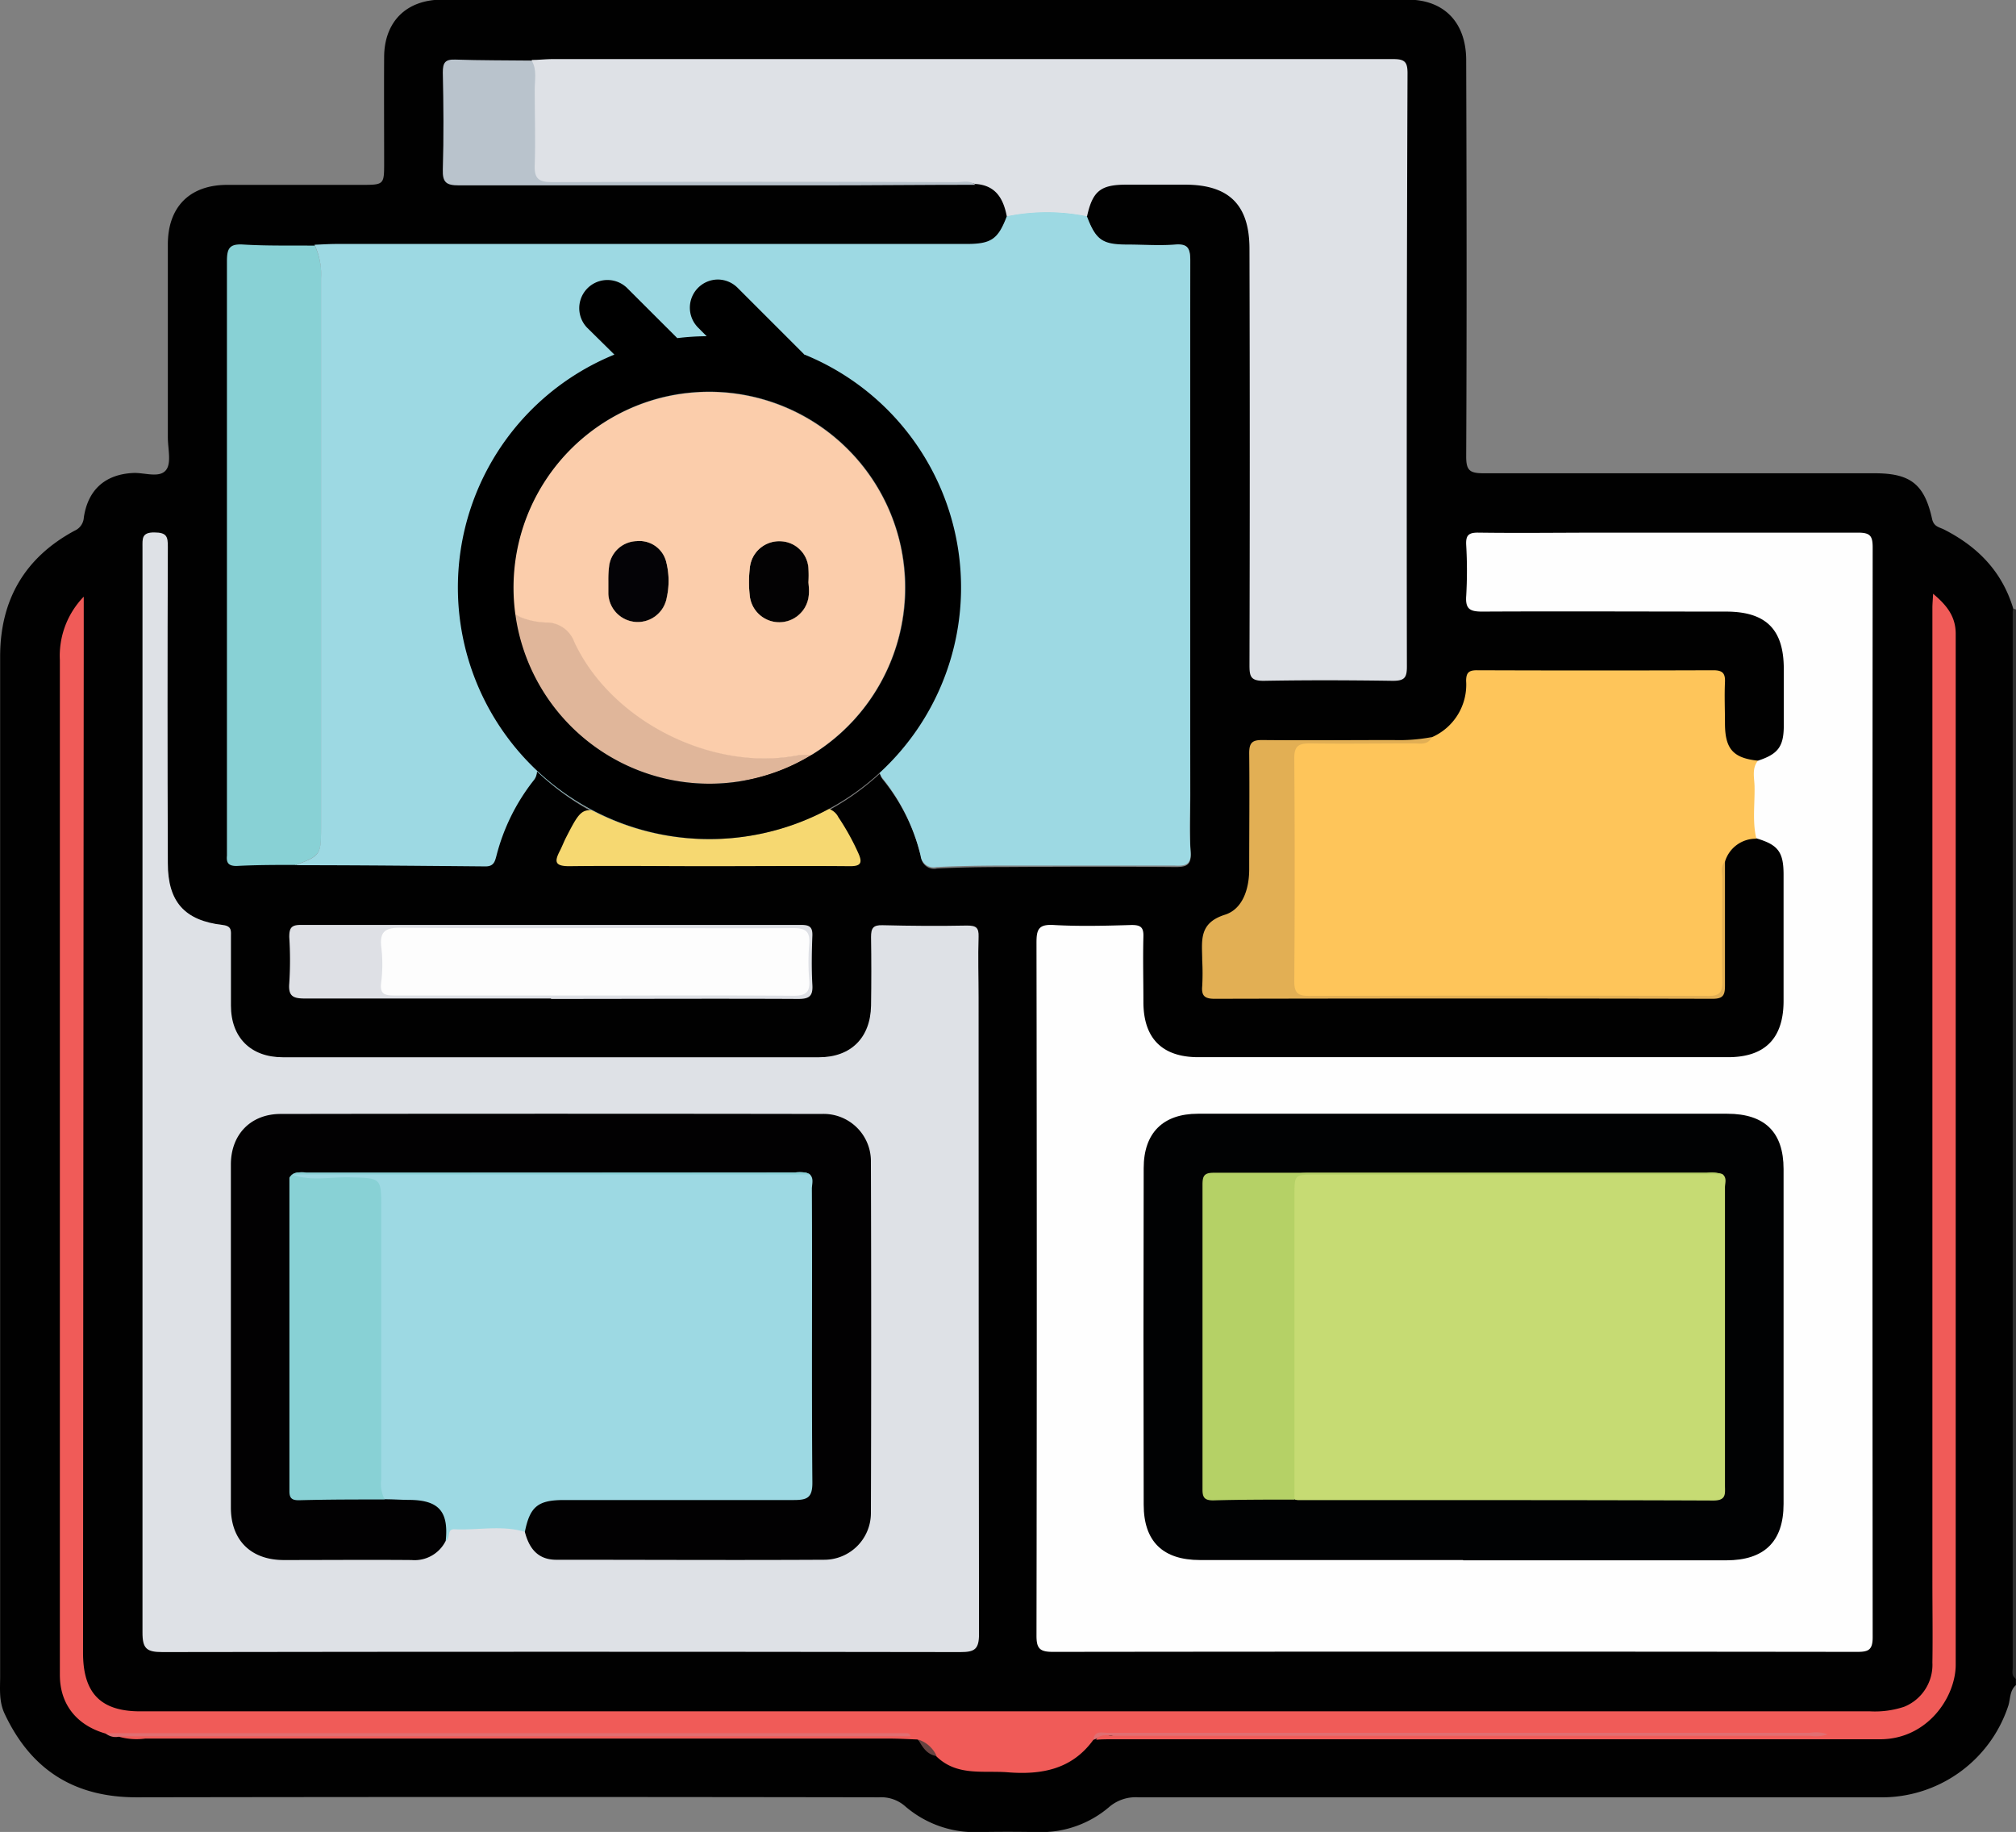 <svg id="레이어_1" data-name="레이어 1" xmlns="http://www.w3.org/2000/svg" width="286.23" height="260.12" viewBox="0 0 286.23 260.12">
  <rect x="0" y="0" width="286.23" height="260.12" fill="#808080" stroke="none"/>
  <defs>
    <style>
      .cls-1 {
        fill: #010101;
      }

      .cls-2 {
        fill: #303030;
      }

      .cls-3 {
        fill: #fefefe;
      }

      .cls-4 {
        fill: #9dd9e3;
      }

      .cls-5 {
        fill: #dee1e6;
      }

      .cls-6 {
        fill: #fec55a;
      }

      .cls-7 {
        fill: #fbcdab;
      }

      .cls-8 {
        fill: #f05b58;
      }

      .cls-9 {
        fill: #88d1d5;
      }

      .cls-10 {
        fill: #e2af54;
      }

      .cls-11 {
        fill: #e0b69a;
      }

      .cls-12 {
        fill: #b9c3cc;
      }

      .cls-13 {
        fill: #f6d871;
      }

      .cls-14 {
        fill: #dee0e5;
      }

      .cls-15 {
        fill: #e16e71;
      }

      .cls-16 {
        fill: #664341;
      }

      .cls-17 {
        fill: #010203;
      }

      .cls-18 {
        fill: #020102;
      }

      .cls-19 {
        fill: #030203;
      }

      .cls-20 {
        fill: #040306;
      }

      .cls-21 {
        fill: #fdfdfd;
      }

      .cls-22 {
        fill: #c6db73;
      }

      .cls-23 {
        fill: #b5d166;
      }
    </style>
  </defs>
  <path class="cls-1" d="M101.34,99.4a3.91,3.91,0,0,0-4.18-3.08,4.07,4.07,0,0,0-3.94,3.4,15.49,15.49,0,0,0-.13,2.26h0c0,.6,0,1.21,0,1.81a4.18,4.18,0,0,0,8.3.53A10.9,10.9,0,0,0,101.34,99.4Zm20.27,2.77h0a15.11,15.11,0,0,0,0-2,4.1,4.1,0,0,0-4-3.83,4.18,4.18,0,0,0-4.32,3.78,17.15,17.15,0,0,0,0,4.05,4.21,4.21,0,0,0,8.37-.17C121.66,103.38,121.61,102.78,121.61,102.17Zm0,0h0a15.11,15.11,0,0,0,0-2,4.1,4.1,0,0,0-4-3.83,4.18,4.18,0,0,0-4.32,3.78,17.15,17.15,0,0,0,0,4.05,4.21,4.21,0,0,0,8.37-.17C121.66,103.38,121.61,102.78,121.61,102.17ZM101.34,99.4a3.91,3.91,0,0,0-4.18-3.08,4.07,4.07,0,0,0-3.94,3.4,15.49,15.49,0,0,0-.13,2.26h0c0,.6,0,1.21,0,1.81a4.18,4.18,0,0,0,8.3.53A10.9,10.9,0,0,0,101.34,99.4Zm0,0a3.91,3.91,0,0,0-4.18-3.08,4.07,4.07,0,0,0-3.94,3.4,15.49,15.49,0,0,0-.13,2.26h0c0,.6,0,1.21,0,1.81a4.18,4.18,0,0,0,8.3.53A10.9,10.9,0,0,0,101.34,99.4Zm20.27,2.77h0a15.11,15.11,0,0,0,0-2,4.1,4.1,0,0,0-4-3.83,4.18,4.18,0,0,0-4.32,3.78,17.15,17.15,0,0,0,0,4.05,4.21,4.21,0,0,0,8.37-.17C121.66,103.38,121.61,102.78,121.61,102.17Zm0,0h0a15.11,15.11,0,0,0,0-2,4.1,4.1,0,0,0-4-3.83,4.18,4.18,0,0,0-4.32,3.78,17.15,17.15,0,0,0,0,4.05,4.21,4.21,0,0,0,8.37-.17C121.66,103.38,121.61,102.78,121.61,102.17ZM101.34,99.4a3.91,3.91,0,0,0-4.18-3.08,4.07,4.07,0,0,0-3.94,3.4,15.49,15.49,0,0,0-.13,2.26h0c0,.6,0,1.21,0,1.81a4.18,4.18,0,0,0,8.3.53A10.9,10.9,0,0,0,101.34,99.4Zm0,0a3.91,3.91,0,0,0-4.18-3.08,4.07,4.07,0,0,0-3.94,3.4,15.49,15.49,0,0,0-.13,2.26h0c0,.6,0,1.21,0,1.81a4.18,4.18,0,0,0,8.3.53A10.9,10.9,0,0,0,101.34,99.4Zm20.27,2.77h0a15.11,15.11,0,0,0,0-2,4.1,4.1,0,0,0-4-3.83,4.18,4.18,0,0,0-4.32,3.78,17.15,17.15,0,0,0,0,4.05,4.21,4.21,0,0,0,8.37-.17C121.66,103.38,121.61,102.78,121.61,102.17Zm.35,24.51a27.85,27.85,0,0,1-10.2,3.76,24.4,24.4,0,0,0,10.31-3.76Zm0,0a27.85,27.85,0,0,1-10.2,3.76,24.4,24.4,0,0,0,10.31-3.76Zm-.35-24.51h0a15.11,15.11,0,0,0,0-2,4.1,4.1,0,0,0-4-3.83,4.18,4.18,0,0,0-4.32,3.78,17.15,17.15,0,0,0,0,4.05,4.21,4.21,0,0,0,8.37-.17C121.66,103.38,121.61,102.78,121.61,102.17ZM101.34,99.4a3.91,3.91,0,0,0-4.18-3.08,4.07,4.07,0,0,0-3.94,3.4,15.49,15.49,0,0,0-.13,2.26h0c0,.6,0,1.21,0,1.81a4.18,4.18,0,0,0,8.3.53A10.9,10.9,0,0,0,101.34,99.4Zm0,0a3.91,3.91,0,0,0-4.18-3.08,4.07,4.07,0,0,0-3.94,3.4,15.49,15.49,0,0,0-.13,2.26h0c0,.6,0,1.21,0,1.81a4.18,4.18,0,0,0,8.3.53A10.9,10.9,0,0,0,101.34,99.4Zm20.27,2.77h0a15.11,15.11,0,0,0,0-2,4.1,4.1,0,0,0-4-3.83,4.18,4.18,0,0,0-4.32,3.78,17.15,17.15,0,0,0,0,4.05,4.21,4.21,0,0,0,8.37-.17C121.66,103.38,121.61,102.78,121.61,102.17Zm.35,24.51a27.85,27.85,0,0,1-10.2,3.76,24.4,24.4,0,0,0,10.31-3.76Zm0,0a27.85,27.85,0,0,1-10.2,3.76,24.4,24.4,0,0,0,10.31-3.76Zm-.35-24.51h0a15.11,15.11,0,0,0,0-2,4.1,4.1,0,0,0-4-3.83,4.18,4.18,0,0,0-4.32,3.78,17.15,17.15,0,0,0,0,4.05,4.21,4.21,0,0,0,8.37-.17C121.66,103.38,121.61,102.78,121.61,102.17ZM101.34,99.4a3.91,3.91,0,0,0-4.18-3.08,4.07,4.07,0,0,0-3.94,3.4,15.49,15.49,0,0,0-.13,2.26h0c0,.6,0,1.21,0,1.81a4.18,4.18,0,0,0,8.3.53A10.9,10.9,0,0,0,101.34,99.4Zm0,0a3.91,3.91,0,0,0-4.18-3.08,4.07,4.07,0,0,0-3.94,3.4,15.49,15.49,0,0,0-.13,2.26h0c0,.6,0,1.21,0,1.81a4.18,4.18,0,0,0,8.3.53A10.9,10.9,0,0,0,101.34,99.4Zm20.27,2.77h0a15.11,15.11,0,0,0,0-2,4.1,4.1,0,0,0-4-3.83,4.18,4.18,0,0,0-4.32,3.78,17.15,17.15,0,0,0,0,4.05,4.21,4.21,0,0,0,8.37-.17C121.66,103.38,121.61,102.78,121.61,102.17Zm.35,24.51a27.85,27.85,0,0,1-10.2,3.76,24.4,24.4,0,0,0,10.31-3.76Zm0,0a27.85,27.85,0,0,1-10.2,3.76,24.4,24.4,0,0,0,10.31-3.76Zm-.35-24.51h0a15.11,15.11,0,0,0,0-2,4.1,4.1,0,0,0-4-3.83,4.18,4.18,0,0,0-4.32,3.78,17.15,17.15,0,0,0,0,4.05,4.21,4.21,0,0,0,8.37-.17C121.66,103.38,121.61,102.78,121.61,102.17ZM101.34,99.4a3.91,3.91,0,0,0-4.18-3.08,4.07,4.07,0,0,0-3.94,3.4,15.49,15.49,0,0,0-.13,2.26h0c0,.6,0,1.21,0,1.81a4.18,4.18,0,0,0,8.3.53A10.9,10.9,0,0,0,101.34,99.4Zm0,0a3.91,3.91,0,0,0-4.18-3.08,4.07,4.07,0,0,0-3.94,3.4,15.49,15.49,0,0,0-.13,2.26h0c0,.6,0,1.21,0,1.81a4.18,4.18,0,0,0,8.3.53A10.9,10.9,0,0,0,101.34,99.4Zm20.27,2.77h0a15.11,15.11,0,0,0,0-2,4.1,4.1,0,0,0-4-3.83,4.18,4.18,0,0,0-4.32,3.78,17.15,17.15,0,0,0,0,4.05,4.21,4.21,0,0,0,8.37-.17C121.66,103.38,121.61,102.78,121.61,102.17Zm.35,24.51a27.85,27.85,0,0,1-10.2,3.76,24.4,24.4,0,0,0,10.31-3.76Zm0,0a27.85,27.85,0,0,1-10.2,3.76,24.4,24.4,0,0,0,10.31-3.76Zm-.35-24.51h0a15.11,15.11,0,0,0,0-2,4.1,4.1,0,0,0-4-3.83,4.18,4.18,0,0,0-4.32,3.78,17.15,17.15,0,0,0,0,4.05,4.21,4.21,0,0,0,8.37-.17C121.66,103.38,121.61,102.78,121.61,102.17ZM101.34,99.4a3.91,3.91,0,0,0-4.18-3.08,4.07,4.07,0,0,0-3.94,3.4,15.49,15.49,0,0,0-.13,2.26h0c0,.6,0,1.21,0,1.81a4.18,4.18,0,0,0,8.3.53A10.9,10.9,0,0,0,101.34,99.4Zm0,0a3.91,3.91,0,0,0-4.18-3.08,4.07,4.07,0,0,0-3.94,3.4,15.49,15.49,0,0,0-.13,2.26h0c0,.6,0,1.21,0,1.81a4.18,4.18,0,0,0,8.3.53A10.9,10.9,0,0,0,101.34,99.4Zm20.27,2.77h0a15.11,15.11,0,0,0,0-2,4.1,4.1,0,0,0-4-3.83,4.18,4.18,0,0,0-4.32,3.78,17.15,17.15,0,0,0,0,4.05,4.21,4.21,0,0,0,8.37-.17C121.66,103.38,121.61,102.78,121.61,102.17Zm.35,24.51a27.85,27.85,0,0,1-10.2,3.76,24.4,24.4,0,0,0,10.31-3.76Zm0,0a27.85,27.85,0,0,1-10.2,3.76,24.4,24.4,0,0,0,10.31-3.76Zm-.35-24.51h0a15.11,15.11,0,0,0,0-2,4.1,4.1,0,0,0-4-3.83,4.18,4.18,0,0,0-4.32,3.78,17.15,17.15,0,0,0,0,4.05,4.21,4.21,0,0,0,8.37-.17C121.66,103.38,121.61,102.78,121.61,102.17ZM101.34,99.4a3.91,3.91,0,0,0-4.18-3.08,4.07,4.07,0,0,0-3.94,3.4,15.49,15.49,0,0,0-.13,2.26h0c0,.6,0,1.21,0,1.81a4.18,4.18,0,0,0,8.3.53A10.9,10.9,0,0,0,101.34,99.4Zm0,0a3.91,3.91,0,0,0-4.18-3.08,4.07,4.07,0,0,0-3.94,3.4,15.49,15.49,0,0,0-.13,2.26h0c0,.6,0,1.21,0,1.81a4.18,4.18,0,0,0,8.3.53A10.9,10.9,0,0,0,101.34,99.4Zm20.27,2.77h0a15.11,15.11,0,0,0,0-2,4.1,4.1,0,0,0-4-3.83,4.18,4.18,0,0,0-4.32,3.78,17.15,17.15,0,0,0,0,4.05,4.21,4.21,0,0,0,8.37-.17C121.66,103.38,121.61,102.78,121.61,102.17Zm.35,24.51a27.85,27.85,0,0,1-10.2,3.76,24.4,24.4,0,0,0,10.31-3.76Zm0,0a27.85,27.85,0,0,1-10.2,3.76,24.4,24.4,0,0,0,10.31-3.76Zm-4.34-18.84a4.16,4.16,0,0,0,4-3.86c.06-.6,0-1.2,0-1.81h0a15.11,15.11,0,0,0,0-2,4.1,4.1,0,0,0-4-3.83,4.18,4.18,0,0,0-4.32,3.78,17.15,17.15,0,0,0,0,4.05A4.16,4.16,0,0,0,117.62,107.84ZM97.16,96.32a4.07,4.07,0,0,0-3.94,3.4,15.49,15.49,0,0,0-.13,2.26h0c0,.6,0,1.21,0,1.81a4.18,4.18,0,0,0,8.3.53,10.9,10.9,0,0,0-.1-4.92A3.91,3.91,0,0,0,97.16,96.32ZM292.78,255.18q0-73.27,0-146.56a8.6,8.6,0,0,0-.1-2.53l-.06-.15c-1.56-5.24-5-8.8-9.81-11.25-.68-.35-1.47-.39-1.72-1.5-1.1-5-3.12-6.5-8.17-6.5-18.5,0-37,0-55.51,0-2,0-2.48-.42-2.47-2.43.09-18.73.06-37.46,0-56.19,0-5.39-3.13-8.63-8.31-8.63q-68.53,0-137.08,0c-5.07,0-8.21,3.11-8.24,8.13s0,10,0,15c0,3.16,0,3.17-3.27,3.17-6.34,0-12.69,0-19,0-5.34,0-8.43,3.13-8.44,8.44q0,13.71,0,27.41c0,1.58.53,3.61-.24,4.62-.93,1.22-3.07.36-4.69.44-3.93.19-6.41,2.34-7,6.33a2.18,2.18,0,0,1-1.3,1.86c-7.1,3.82-10.58,9.86-10.58,17.88q0,72.39,0,144.77c0,1.77-.19,3.56.63,5.32,3.75,8,9.92,11.9,18.8,11.88q52.68-.09,105.36,0a5.15,5.15,0,0,1,3.68,1.25,15.12,15.12,0,0,0,10.42,3.69c2.87-.06,5.74-.05,8.61,0a14.84,14.84,0,0,0,10-3.6,5.78,5.78,0,0,1,4.09-1.34q52.58,0,105.13,0a18.9,18.9,0,0,0,18.35-12.86c.37-1,.19-2.26,1.13-3.07v-.91A5.34,5.34,0,0,1,292.78,255.18ZM54.59,54.26H144c3.54,0,4.49-.68,5.73-3.92a28.14,28.14,0,0,1,11.38,0c1.27,3.3,2.18,3.94,5.71,4,2.27,0,4.55.14,6.8,0,1.91-.16,2.16.62,2.15,2.29q-.06,37.85,0,75.68c0,2.72-.13,5.45.05,8.16.14,1.9-.62,2.15-2.28,2.13-8.08-.07-16.16-.05-24.24,0-3.17,0-6.34.05-9.51.21a1.85,1.85,0,0,1-2.24-1.6,27.57,27.57,0,0,0-5.32-10.89,2.19,2.19,0,0,1-.52-1,35.64,35.64,0,0,1-7.25,5.2h0a35.8,35.8,0,0,1-33.59.23h0A35.16,35.16,0,0,1,83,129a2,2,0,0,1-.57,1.24,28.84,28.84,0,0,0-5.27,10.67c-.22.82-.37,1.55-1.55,1.53-9-.08-18-.12-26.95-.17,3.64-1.39,3.64-1.39,3.64-5.76q0-38.79,0-77.58a9.89,9.89,0,0,0-.92-4.59C52.48,54.33,53.54,54.26,54.59,54.26ZM122,126.68a27.85,27.85,0,0,1-10.2,3.76,24.4,24.4,0,0,0,10.31-3.76Zm-4.34-18.84a4.16,4.16,0,0,0,4-3.86c.06-.6,0-1.2,0-1.81h0a15.11,15.11,0,0,0,0-2,4.1,4.1,0,0,0-4-3.83,4.18,4.18,0,0,0-4.32,3.78,17.15,17.15,0,0,0,0,4.05A4.16,4.16,0,0,0,117.62,107.84Zm-24.48-4a4.18,4.18,0,0,0,8.3.53,10.9,10.9,0,0,0-.1-4.92,3.91,3.91,0,0,0-4.18-3.08,4.07,4.07,0,0,0-3.94,3.4,15.49,15.49,0,0,0-.13,2.26h0C93.13,102.58,93.09,103.19,93.14,103.79Zm8.2-4.39a3.91,3.91,0,0,0-4.18-3.08,4.07,4.07,0,0,0-3.94,3.4,15.49,15.49,0,0,0-.13,2.26h0c0,.6,0,1.21,0,1.81a4.18,4.18,0,0,0,8.3.53A10.9,10.9,0,0,0,101.34,99.4Zm20.27,2.77h0a15.11,15.11,0,0,0,0-2,4.1,4.1,0,0,0-4-3.83,4.18,4.18,0,0,0-4.32,3.78,17.15,17.15,0,0,0,0,4.05,4.21,4.21,0,0,0,8.37-.17C121.66,103.38,121.61,102.78,121.61,102.17Zm.35,24.51a27.85,27.85,0,0,1-10.2,3.76,24.4,24.4,0,0,0,10.31-3.76Zm0,0a27.85,27.85,0,0,1-10.2,3.76,24.4,24.4,0,0,0,10.31-3.76Zm-.35-24.51h0a15.11,15.11,0,0,0,0-2,4.1,4.1,0,0,0-4-3.83,4.18,4.18,0,0,0-4.32,3.78,17.15,17.15,0,0,0,0,4.05,4.21,4.21,0,0,0,8.37-.17C121.66,103.38,121.61,102.78,121.61,102.17ZM101.34,99.4a3.91,3.91,0,0,0-4.18-3.08,4.07,4.07,0,0,0-3.94,3.4,15.49,15.49,0,0,0-.13,2.26h0c0,.6,0,1.21,0,1.81a4.18,4.18,0,0,0,8.3.53A10.9,10.9,0,0,0,101.34,99.4Zm0,0a3.91,3.91,0,0,0-4.18-3.08,4.07,4.07,0,0,0-3.94,3.4,15.49,15.49,0,0,0-.13,2.26h0c0,.6,0,1.21,0,1.81a4.18,4.18,0,0,0,8.3.53A10.9,10.9,0,0,0,101.34,99.4Zm20.27,2.77h0a15.11,15.11,0,0,0,0-2,4.1,4.1,0,0,0-4-3.83,4.18,4.18,0,0,0-4.32,3.78,17.15,17.15,0,0,0,0,4.05,4.21,4.21,0,0,0,8.37-.17C121.66,103.38,121.61,102.78,121.61,102.17Zm.35,24.51a27.85,27.85,0,0,1-10.2,3.76,24.4,24.4,0,0,0,10.31-3.76Zm0,0a27.85,27.85,0,0,1-10.2,3.76,24.4,24.4,0,0,0,10.31-3.76Zm-.35-24.51h0a15.11,15.11,0,0,0,0-2,4.1,4.1,0,0,0-4-3.83,4.18,4.18,0,0,0-4.32,3.78,17.15,17.15,0,0,0,0,4.05,4.21,4.21,0,0,0,8.37-.17C121.66,103.38,121.61,102.78,121.61,102.17ZM101.34,99.4a3.91,3.91,0,0,0-4.18-3.08,4.07,4.07,0,0,0-3.94,3.4,15.49,15.49,0,0,0-.13,2.26h0c0,.6,0,1.21,0,1.81a4.18,4.18,0,0,0,8.3.53A10.9,10.9,0,0,0,101.34,99.4Zm0,0a3.91,3.91,0,0,0-4.18-3.08,4.07,4.07,0,0,0-3.94,3.4,15.49,15.49,0,0,0-.13,2.26h0c0,.6,0,1.21,0,1.81a4.18,4.18,0,0,0,8.3.53A10.9,10.9,0,0,0,101.34,99.4Zm20.27,2.77h0a15.11,15.11,0,0,0,0-2,4.1,4.1,0,0,0-4-3.83,4.18,4.18,0,0,0-4.32,3.78,17.15,17.15,0,0,0,0,4.05,4.21,4.21,0,0,0,8.37-.17C121.66,103.38,121.61,102.78,121.61,102.17Zm.35,24.51a27.85,27.85,0,0,1-10.2,3.76,24.4,24.4,0,0,0,10.31-3.76Zm0,0a27.85,27.85,0,0,1-10.2,3.76,24.4,24.4,0,0,0,10.31-3.76Zm-.35-24.51h0a15.11,15.11,0,0,0,0-2,4.1,4.1,0,0,0-4-3.83,4.18,4.18,0,0,0-4.32,3.78,17.15,17.15,0,0,0,0,4.05,4.21,4.21,0,0,0,8.37-.17C121.66,103.38,121.61,102.78,121.61,102.17ZM101.34,99.4a3.91,3.91,0,0,0-4.18-3.08,4.07,4.07,0,0,0-3.94,3.4,15.49,15.49,0,0,0-.13,2.26h0c0,.6,0,1.21,0,1.81a4.18,4.18,0,0,0,8.3.53A10.9,10.9,0,0,0,101.34,99.4Zm0,0a3.91,3.91,0,0,0-4.18-3.08,4.07,4.07,0,0,0-3.94,3.4,15.49,15.49,0,0,0-.13,2.26h0c0,.6,0,1.21,0,1.81a4.18,4.18,0,0,0,8.3.53A10.9,10.9,0,0,0,101.34,99.4Zm20.27,2.77h0a15.11,15.11,0,0,0,0-2,4.1,4.1,0,0,0-4-3.83,4.18,4.18,0,0,0-4.32,3.78,17.15,17.15,0,0,0,0,4.05,4.21,4.21,0,0,0,8.37-.17C121.66,103.38,121.61,102.78,121.61,102.17Zm.35,24.51a27.85,27.85,0,0,1-10.2,3.76,24.4,24.4,0,0,0,10.31-3.76Zm0,0a27.85,27.85,0,0,1-10.2,3.76,24.4,24.4,0,0,0,10.31-3.76Zm-.35-24.51h0a15.11,15.11,0,0,0,0-2,4.1,4.1,0,0,0-4-3.83,4.18,4.18,0,0,0-4.32,3.78,17.15,17.15,0,0,0,0,4.05,4.21,4.21,0,0,0,8.37-.17C121.66,103.38,121.61,102.78,121.61,102.17ZM101.34,99.4a3.91,3.91,0,0,0-4.18-3.08,4.07,4.07,0,0,0-3.94,3.4,15.49,15.49,0,0,0-.13,2.26h0c0,.6,0,1.21,0,1.81a4.18,4.18,0,0,0,8.3.53A10.9,10.9,0,0,0,101.34,99.4Zm0,0a3.91,3.91,0,0,0-4.18-3.08,4.07,4.07,0,0,0-3.94,3.4,15.49,15.49,0,0,0-.13,2.26h0c0,.6,0,1.21,0,1.81a4.18,4.18,0,0,0,8.3.53A10.9,10.9,0,0,0,101.34,99.4Zm20.27,2.77h0a15.11,15.11,0,0,0,0-2,4.1,4.1,0,0,0-4-3.83,4.18,4.18,0,0,0-4.32,3.78,17.15,17.15,0,0,0,0,4.05,4.21,4.21,0,0,0,8.37-.17C121.66,103.38,121.61,102.78,121.61,102.17Zm.35,24.51a27.85,27.85,0,0,1-10.2,3.76,24.4,24.4,0,0,0,10.31-3.76Zm0,0a27.85,27.85,0,0,1-10.2,3.76,24.4,24.4,0,0,0,10.31-3.76Zm-.35-24.51h0a15.11,15.11,0,0,0,0-2,4.1,4.1,0,0,0-4-3.83,4.18,4.18,0,0,0-4.32,3.78,17.15,17.15,0,0,0,0,4.05,4.21,4.21,0,0,0,8.37-.17C121.66,103.38,121.61,102.78,121.61,102.17ZM101.34,99.4a3.91,3.91,0,0,0-4.18-3.08,4.07,4.07,0,0,0-3.94,3.4,15.49,15.49,0,0,0-.13,2.26h0c0,.6,0,1.21,0,1.81a4.18,4.18,0,0,0,8.3.53A10.9,10.9,0,0,0,101.34,99.4Zm0,0a3.91,3.91,0,0,0-4.18-3.08,4.07,4.07,0,0,0-3.94,3.4,15.49,15.49,0,0,0-.13,2.26h0c0,.6,0,1.21,0,1.81a4.18,4.18,0,0,0,8.3.53A10.9,10.9,0,0,0,101.34,99.4Zm20.27,2.77h0a15.11,15.11,0,0,0,0-2,4.1,4.1,0,0,0-4-3.83,4.18,4.18,0,0,0-4.32,3.78,17.15,17.15,0,0,0,0,4.05,4.21,4.21,0,0,0,8.37-.17C121.66,103.38,121.61,102.78,121.61,102.17Zm.35,24.51a27.85,27.85,0,0,1-10.2,3.76,24.4,24.4,0,0,0,10.31-3.76Zm0,0a27.85,27.85,0,0,1-10.2,3.76,24.4,24.4,0,0,0,10.31-3.76Zm-.35-24.51h0a15.11,15.11,0,0,0,0-2,4.1,4.1,0,0,0-4-3.83,4.18,4.18,0,0,0-4.32,3.78,17.15,17.15,0,0,0,0,4.05,4.21,4.21,0,0,0,8.37-.17C121.66,103.38,121.61,102.78,121.61,102.17ZM101.34,99.4a3.91,3.91,0,0,0-4.18-3.08,4.07,4.07,0,0,0-3.94,3.4,15.49,15.49,0,0,0-.13,2.26h0c0,.6,0,1.21,0,1.81a4.18,4.18,0,0,0,8.3.53A10.9,10.9,0,0,0,101.34,99.4Zm0,0a3.91,3.91,0,0,0-4.18-3.08,4.07,4.07,0,0,0-3.94,3.4,15.49,15.49,0,0,0-.13,2.26h0c0,.6,0,1.21,0,1.81a4.18,4.18,0,0,0,8.3.53A10.9,10.9,0,0,0,101.34,99.4Zm20.27,2.77h0a15.11,15.11,0,0,0,0-2,4.1,4.1,0,0,0-4-3.83,4.18,4.18,0,0,0-4.32,3.78,17.15,17.15,0,0,0,0,4.05,4.21,4.21,0,0,0,8.37-.17C121.66,103.38,121.61,102.78,121.61,102.17Zm0,0h0a15.11,15.11,0,0,0,0-2,4.1,4.1,0,0,0-4-3.83,4.18,4.18,0,0,0-4.32,3.78,17.15,17.15,0,0,0,0,4.05,4.21,4.21,0,0,0,8.37-.17C121.66,103.38,121.61,102.78,121.61,102.17ZM101.34,99.4a3.91,3.91,0,0,0-4.18-3.08,4.07,4.07,0,0,0-3.94,3.4,15.49,15.49,0,0,0-.13,2.26h0c0,.6,0,1.21,0,1.81a4.18,4.18,0,0,0,8.3.53A10.9,10.9,0,0,0,101.34,99.4Zm0,0a3.91,3.91,0,0,0-4.18-3.08,4.07,4.07,0,0,0-3.94,3.4,15.49,15.49,0,0,0-.13,2.26h0c0,.6,0,1.21,0,1.81a4.18,4.18,0,0,0,8.3.53A10.9,10.9,0,0,0,101.34,99.4Zm20.27,2.77h0a15.11,15.11,0,0,0,0-2,4.1,4.1,0,0,0-4-3.83,4.18,4.18,0,0,0-4.32,3.78,17.15,17.15,0,0,0,0,4.05,4.21,4.21,0,0,0,8.37-.17C121.66,103.38,121.61,102.78,121.61,102.17Zm0,0h0a15.11,15.11,0,0,0,0-2,4.1,4.1,0,0,0-4-3.83,4.18,4.18,0,0,0-4.32,3.78,17.15,17.15,0,0,0,0,4.05,4.21,4.21,0,0,0,8.37-.17C121.66,103.38,121.61,102.78,121.61,102.17ZM101.34,99.4a3.91,3.91,0,0,0-4.18-3.08,4.07,4.07,0,0,0-3.94,3.4,15.49,15.49,0,0,0-.13,2.26h0c0,.6,0,1.21,0,1.81a4.18,4.18,0,0,0,8.3.53A10.9,10.9,0,0,0,101.34,99.4Z" transform="translate(-6.77 -19.49)"/>
  <path class="cls-2" d="M293,257.85c-.68-.39-.47-1.05-.47-1.62q0-74.93,0-149.85a2.36,2.36,0,0,1,.08-.45,1.8,1.8,0,0,1,.4.1Z" transform="translate(-6.77 -19.49)"/>
  <path class="cls-3" d="M256.36,127.5c2.85-.93,3.65-2,3.67-4.89,0-2.72,0-5.44,0-8.15,0-5.58-2.5-8.11-8.15-8.13-11.55,0-23.11-.06-34.66,0-1.71,0-2.41-.33-2.28-2.2a62.45,62.45,0,0,0,0-7.24c-.07-1.37.3-1.79,1.73-1.77,6,.08,11.94,0,17.9,0,12,0,24,0,36,0,1.73,0,2.08.46,2.08,2.11q-.06,77.37,0,154.74c0,1.81-.61,2.07-2.2,2.07q-57.09-.07-114.19,0c-1.9,0-2.34-.5-2.33-2.36q.08-49.17,0-98.33c0-1.9.3-2.64,2.42-2.52,3.69.21,7.4.11,11.1,0,1.28,0,1.7.34,1.66,1.64-.08,3.1,0,6.19,0,9.29,0,5.17,2.67,7.84,7.79,7.84q37.6,0,75.22,0c5.25,0,7.88-2.68,7.88-8q0-9,0-17.9c0-3.26-.78-4.26-3.88-5.18a2.13,2.13,0,0,1-.91-1.72,74.1,74.1,0,0,1,0-7.6A1.71,1.71,0,0,1,256.36,127.5Z" transform="translate(-6.77 -19.49)"/>
  <path class="cls-4" d="M52.34,136.54c0,4.37,0,4.37-3.64,5.76,0-.32.08-.67.37-.74,2.56-.58,2.55-2.51,2.55-4.56q0-38.62,0-77.24c0-1.81-.68-3.58-.21-5.39A9.89,9.89,0,0,1,52.35,59Q52.32,97.75,52.34,136.54Z" transform="translate(-6.77 -19.49)"/>
  <path class="cls-4" d="M161.12,50.29a28.14,28.14,0,0,0-11.38,0c.22-.21-.13,0,.11-.2C151.74,48.58,159.31,48.69,161.12,50.29Z" transform="translate(-6.77 -19.49)"/>
  <path class="cls-5" d="M27,174.45q0-38.62,0-77.26c0-1.2-.13-2.11,1.67-2.1s1.94.6,1.93,2.09q-.08,22.42,0,44.86c0,5.46,2.34,8.16,7.81,8.79,1.34.16,1.14.91,1.15,1.7,0,3.25,0,6.49,0,9.74,0,4.52,2.8,7.34,7.36,7.34q38.07,0,76.13,0c4.54,0,7.31-2.78,7.39-7.33.05-3.25.05-6.5,0-9.74,0-1.25.29-1.72,1.63-1.68,4,.1,8,.13,12,.05,1.29,0,1.68.29,1.64,1.59-.1,2.87,0,5.74,0,8.61q0,45.21.06,90.4c0,2.16-.62,2.56-2.63,2.56q-56.66-.09-113.3,0c-2.25,0-2.85-.48-2.84-2.81C27,225.65,27,200.05,27,174.45Z" transform="translate(-6.77 -19.49)"/>
  <path class="cls-5" d="M206.52,114.16c0,1.57-.36,2-2,2-6.12-.09-12.24-.11-18.35,0-1.82,0-2-.62-2-2.2q.08-29.57,0-59.12c0-6.23-2.87-9.12-9.12-9.13h-8.38c-3.67,0-4.78.93-5.57,4.53a28.14,28.14,0,0,0-11.38,0c-.48-2.54-1.58-4.47-4.5-4.63a6,6,0,0,0-2.45-.18H84.9c-2.59,0-2.86-.23-2.91-2.78-.08-4.37,0-8.74,0-13.12a2.91,2.91,0,0,1,.31-1.53c1,0,1.95-.12,2.93-.12q59.69,0,119.38,0c1.62,0,2,.43,2,2Q206.45,72,206.52,114.16Z" transform="translate(-6.77 -19.49)"/>
  <path class="cls-6" d="M256.36,127.5c-.9,1.13-.5,2.44-.48,3.67.05,2.47-.33,5,.26,7.41a4.56,4.56,0,0,0-4.46,3.26c-.36,5.64-.15,11.29-.11,16.94,0,1.91-.56,2.35-2.4,2.34-18.85-.06-37.71,0-56.56,0-2.42,0-2.73-.23-2.75-2.71q-.09-15.39,0-30.77c0-2.57.29-2.76,2.92-2.76,4.67,0,9.35,0,14,0a5.51,5.51,0,0,0,3.26-.7,8.13,8.13,0,0,0,4.89-8c0-1.18.38-1.53,1.56-1.52q16.76.06,33.52,0c1.29,0,1.73.39,1.67,1.68-.09,2,0,3.92,0,5.88C251.69,125.83,252.84,127.13,256.36,127.5Z" transform="translate(-6.77 -19.49)"/>
  <path class="cls-7" d="M101.44,104.32a4.18,4.18,0,0,1-8.3-.53c0-.6,0-1.21,0-1.81h0a15.49,15.49,0,0,1,.13-2.26,4.07,4.07,0,0,1,3.94-3.4,3.91,3.91,0,0,1,4.18,3.08A10.9,10.9,0,0,1,101.44,104.32Z" transform="translate(-6.77 -19.49)"/>
  <path class="cls-7" d="M121.6,104a4.21,4.21,0,0,1-8.37.17,17.15,17.15,0,0,1,0-4.05,4.18,4.18,0,0,1,4.32-3.78,4.1,4.1,0,0,1,4,3.83,15.11,15.11,0,0,1,0,2h0C121.61,102.78,121.66,103.38,121.6,104Z" transform="translate(-6.77 -19.49)"/>
  <path class="cls-8" d="M162,266.53l-.13.18c-3,4-7.22,4.81-12,4.43-3.54-.28-7.27.6-10.2-2.31a27.92,27.92,0,0,0-2.63-2.35c-1.35-.05-2.71-.13-4.07-.13q-52.79,0-105.58,0a9.2,9.2,0,0,1-3.8-.28c.84-.52,1.76-.25,2.65-.25q53.65,0,107.31,0a9.7,9.7,0,0,0,2,0c-.26.27-1,0-1.58,0H24a5.85,5.85,0,0,1-2.24-.18c-4.14-1.19-6.49-4.19-6.49-8.32q0-72.06,0-144.11a12.06,12.06,0,0,1,3.39-9v6.77q-.06,71.59-.1,143.19c0,5.88,2.64,8.43,8.51,8.31.83,0,1.66,0,2.49,0q121.34,0,242.68,0a13.12,13.12,0,0,0,4.89-.65,6.42,6.42,0,0,0,4-6.26c.06-3.85,0-7.71,0-11.56q0-69.1,0-138.21c0-.57.06-1.14.1-2,2,1.67,3.21,3.27,3.21,5.69q0,73.18,0,146.37c0,4.59-4,10.59-10.75,10.59q-54.48,0-109,0c-.76,0-1.51,0-2.27.07.4-1.21,1.41-.6,2.09-.6,7.62-.06,15.25,0,22.87,0h75.17a14.22,14.22,0,0,1,2.25,0c-.3,0-1.11,0-1.91,0q-49,0-98,0C163.92,265.79,162.72,265.26,162,266.53Z" transform="translate(-6.77 -19.49)"/>
  <path class="cls-9" d="M52.34,136.54c0,4.37,0,4.37-3.64,5.76-2.78,0-5.57,0-8.35.15-1.16,0-1.46-.46-1.36-1.47,0-.3,0-.6,0-.91q0-41.73,0-83.47c0-1.81.33-2.51,2.3-2.39,3.38.21,6.78.12,10.17.16A9.89,9.89,0,0,1,52.35,59Q52.32,97.75,52.34,136.54Z" transform="translate(-6.77 -19.49)"/>
  <path class="cls-10" d="M210.06,124.15c-.55,1.17-1.63.9-2.57.9-4.91,0-9.81.07-14.71,0-1.61,0-2.26.33-2.25,2.11q.12,15.84,0,31.68c0,1.58.47,2.06,2.06,2.06q28.4-.07,56.8,0c1.51,0,1.93-.52,1.91-2-.07-4.9,0-9.81,0-14.71,0-.8-.29-1.67.38-2.37,0,5.89,0,11.78,0,17.67,0,1.35-.32,1.82-1.76,1.82q-35.35-.08-70.7,0c-1.41,0-1.89-.42-1.76-1.81a33.61,33.61,0,0,0,0-3.62c0-2.71-.6-5.3,3.23-6.51,2.5-.79,3.43-3.63,3.44-6.39,0-5.52.06-11,0-16.55,0-1.53.48-1.88,1.92-1.86,6.19.06,12.39,0,18.58,0A24.93,24.93,0,0,0,210.06,124.15Z" transform="translate(-6.77 -19.49)"/>
  <path class="cls-4" d="M175.8,140.34c-.18-2.71-.05-5.44-.05-8.16q0-37.83,0-75.68c0-1.67-.24-2.45-2.15-2.29-2.25.18-4.53,0-6.8,0-3.53,0-4.44-.66-5.71-4a28.14,28.14,0,0,0-11.38,0c-1.24,3.24-2.19,3.92-5.73,3.92H54.59c-1.05,0-2.11.07-3.16.11A9.89,9.89,0,0,1,52.35,59q0,38.79,0,77.58c0,4.37,0,4.37-3.64,5.76,9,0,18,.09,27,.17,1.18,0,1.33-.71,1.55-1.53a28.84,28.84,0,0,1,5.27-10.67A2,2,0,0,0,83,129a35.16,35.16,0,0,0,7.8,5.54h0a35.8,35.8,0,0,0,33.59-.23h0a35.64,35.64,0,0,0,7.25-5.2,2.19,2.19,0,0,0,.52,1,27.57,27.57,0,0,1,5.32,10.89,1.85,1.85,0,0,0,2.24,1.6c3.17-.16,6.34-.2,9.51-.21,8.08,0,16.16,0,24.24,0C175.18,142.49,175.94,142.24,175.8,140.34ZM122,126.68h.11a24.4,24.4,0,0,1-10.31,3.76,27.91,27.91,0,0,1-30.63-18.37c0-.07,0-.15-.08-.24a27.69,27.69,0,0,1-1.14-4.67c0-.19,0-.38-.07-.58l0-.08a27.84,27.84,0,0,1,54.62-10.3h0a28.21,28.21,0,0,1,.82,6.74,27.77,27.77,0,0,1-1.48,9h0A27.92,27.92,0,0,1,122,126.68Z" transform="translate(-6.77 -19.49)"/>
  <path class="cls-11" d="M122.07,126.68a24.4,24.4,0,0,1-10.31,3.76,27.85,27.85,0,0,0,10.2-3.76Z" transform="translate(-6.77 -19.49)"/>
  <path class="cls-12" d="M82.26,28.09c.79,1.34.41,2.81.43,4.21,0,3.55.12,7.11,0,10.65-.07,1.9.56,2.4,2.43,2.4q28.77-.1,57.53,0c.88,0,1.83-.3,2.61.38-7.24,0-14.48.08-21.72.08-17.21,0-34.42,0-51.63,0-1.75,0-2.33-.4-2.27-2.24.14-4.6.1-9.21,0-13.81,0-1.36.33-1.86,1.75-1.81C75,28.07,78.64,28.05,82.26,28.09Z" transform="translate(-6.77 -19.49)"/>
  <path class="cls-13" d="M127.45,142.48c-6.72-.06-13.44,0-20.16,0v0c-6.57,0-13.14-.08-19.71,0-2.08,0-2.09-.68-1.33-2.16.31-.6.55-1.24.85-1.84,1.6-3.12,2.14-4.14,3.74-3.91h0a35.8,35.8,0,0,0,33.59-.23h0a2.33,2.33,0,0,1,1.37,1.18,34.56,34.56,0,0,1,2.84,5.12C129.25,142,129,142.49,127.45,142.48Z" transform="translate(-6.77 -19.49)"/>
  <path class="cls-14" d="M85,161.27c-11.62,0-23.24,0-34.86,0-1.67,0-2.47-.24-2.3-2.17a51.28,51.28,0,0,0,0-6.56c0-1.22.24-1.72,1.6-1.72q35.55,0,71.1,0c1.15,0,1.61.29,1.57,1.51-.09,2.33-.13,4.68,0,7,.1,1.64-.49,2-2,2-11.7-.06-23.4,0-35.1,0Z" transform="translate(-6.77 -19.49)"/>
  <path class="cls-15" d="M21.73,265.59l113.88,0c.15,0,.29.07.46.44H26.38c-.9,0-1.81,0-2.71.05A2.23,2.23,0,0,1,21.73,265.59Z" transform="translate(-6.77 -19.49)"/>
  <path class="cls-15" d="M162,266.53c.2-1.46,1.35-.95,2.14-1,8.15,0,16.3,0,24.45,0h75.19a5,5,0,0,1,2.48.22,5.24,5.24,0,0,1-2.5.21q-49.24,0-98.51,0c-.94,0-2-.35-2.82.41Z" transform="translate(-6.77 -19.49)"/>
  <path class="cls-16" d="M137.12,266.48a4.29,4.29,0,0,1,2.63,2.35C138.35,268.63,137.75,267.54,137.12,266.48Z" transform="translate(-6.77 -19.49)"/>
  <path class="cls-17" d="M214.51,241H177.15c-5.26,0-8-2.62-8-7.87q-.06-23.88,0-47.78c0-5,2.76-7.72,7.7-7.72H252q8,0,8,7.86,0,23.77,0,47.55c0,5.36-2.76,8-8.14,8H214.51Z" transform="translate(-6.77 -19.49)"/>
  <path class="cls-4" d="M81.29,237c-3.32-1-6.7-.2-10.05-.37-1.09,0-.46,1.34-1.2,1.67a2,2,0,0,1-.62-1.39c-.6-2.89-1.59-3.69-4.57-3.82-1.32-.06-2.72.27-3.88-.7-.93-1.18-.73-2.58-.73-3.91q0-18.78,0-37.55c0-3.46-.06-3.51-3.54-3.53-1.88,0-3.77,0-5.65,0a3.53,3.53,0,0,1-2.76-.74.52.52,0,0,1,.27-.73,6.51,6.51,0,0,1,2.9-.32H119a7.87,7.87,0,0,1,2.69.25c1.15.59,1.16,1.7,1.17,2.75q.08,20.68,0,41.39c0,2.62-.65,3.16-3.52,3.18-8.75.06-17.5,0-26.25,0-.9,0-1.81.06-2.71,0C86.66,232.91,83.22,233.17,81.29,237Z" transform="translate(-6.77 -19.49)"/>
  <path class="cls-18" d="M81.29,237c.72-3.59,1.85-4.52,5.55-4.52,10.87,0,21.74,0,32.61,0,1.94,0,2.68-.32,2.66-2.52-.12-13.89,0-27.78-.07-41.67,0-.7.34-1.51-.36-2.12a3.66,3.66,0,0,0-2-.2Q85,186,50.27,186a3.24,3.24,0,0,0-2,.23h0a29.83,29.83,0,0,1,.27,4.72q0,18.69,0,37.37c0,3.32.08,3.38,3.46,3.39h6.34a6,6,0,0,1,3.06.66c1.12,0,2.25.08,3.37.09,4.28,0,5.72,1.61,5.28,5.82A4.93,4.93,0,0,1,65.2,241c-6.05-.05-12.09,0-18.13,0-4.67,0-7.52-2.81-7.52-7.45q0-24.35,0-48.71c0-4.26,2.81-7.17,7.05-7.18q38.41-.06,76.82,0a6.71,6.71,0,0,1,7,6.83q.08,24.93,0,49.85a6.63,6.63,0,0,1-6.69,6.62c-12.69.07-25.38,0-38.07,0C83.05,240.92,81.87,239.25,81.29,237Z" transform="translate(-6.77 -19.49)"/>
  <path class="cls-19" d="M121.6,104a4.21,4.21,0,0,1-8.37.17,17.15,17.15,0,0,1,0-4.05,4.18,4.18,0,0,1,4.32-3.78,4.1,4.1,0,0,1,4,3.83,15.11,15.11,0,0,1,0,2h0C121.61,102.78,121.66,103.38,121.6,104Z" transform="translate(-6.77 -19.49)"/>
  <path class="cls-20" d="M101.44,104.32a4.18,4.18,0,0,1-8.3-.53c0-.6,0-1.21,0-1.81h0a15.49,15.49,0,0,1,.13-2.26,4.07,4.07,0,0,1,3.94-3.4,3.91,3.91,0,0,1,4.18,3.08A10.9,10.9,0,0,1,101.44,104.32Z" transform="translate(-6.77 -19.49)"/>
  <path class="cls-21" d="M91.1,160.84c-9.43,0-18.87,0-28.3,0-1.52,0-2.13-.23-1.9-1.92a20.66,20.66,0,0,0,0-5c-.25-2.27.7-2.72,2.81-2.7,11,.11,22,.05,33.06.05,7.55,0,15.09.06,22.64,0,1.84,0,2.39.56,2.25,2.31a30.67,30.67,0,0,0,0,5c.16,1.79-.46,2.31-2.27,2.3C110,160.8,100.54,160.85,91.1,160.84Z" transform="translate(-6.77 -19.49)"/>
  <path class="cls-22" d="M251.33,186.21c.67.53.35,1.26.35,1.89q0,21.17,0,42.31c0,1.13.24,2.14-1.63,2.14-19.68-.08-39.36-.05-59-.06a3.64,3.64,0,0,1-.44-.07,3.6,3.6,0,0,1-.74-2.77q0-20.27,0-40.54c0-2.88.27-3.09,3.08-3.09H249.1A5,5,0,0,1,251.33,186.21Z" transform="translate(-6.77 -19.49)"/>
  <path class="cls-23" d="M251.33,186.21l-57.77.06c-3,0-3,0-3,2.88q0,21.63,0,43.27c-3.85,0-7.7,0-11.55.11-1.22,0-1.52-.42-1.51-1.57q0-21.63,0-43.27c0-1.21.23-1.69,1.61-1.68q35.44,0,70.9,0A7.39,7.39,0,0,1,251.33,186.21Z" transform="translate(-6.77 -19.49)"/>
  <path class="cls-9" d="M61.39,232.4c-4.06,0-8.13,0-12.19.11-.93,0-1.34-.25-1.34-1.26q0-22.25,0-44.49c0-.16.23-.33.35-.5,2.71,1,5.5.32,8.25.4,4.43.13,4.44,0,4.44,4.41v38.48A4.76,4.76,0,0,0,61.39,232.4Z" transform="translate(-6.77 -19.49)"/>
  <path class="cls-9" d="M48.28,186.25c.53-.43,1.16-.25,1.75-.25q35.07,0,70.14,0c.51,0,1.07-.17,1.51.25Z" transform="translate(-6.77 -19.49)"/>
  <path d="M122,126.68a27.85,27.85,0,0,1-10.2,3.76,24.4,24.4,0,0,0,10.31-3.76Z" transform="translate(-6.77 -19.49)"/>
  <path class="cls-11" d="M122,126.68a27.85,27.85,0,0,1-40.83-14.61c0-.07,0-.15-.08-.24a27.69,27.69,0,0,1-1.14-4.67c0-.19,0-.38-.07-.58l.17.11a7.69,7.69,0,0,0,.69.39,10.58,10.58,0,0,0,4,.76,4.21,4.21,0,0,1,3.62,2.77c4.49,9.61,15.57,16.23,26.31,16.52a26.05,26.05,0,0,0,5.15-.38l.43-.08A7.79,7.79,0,0,1,122,126.68Z" transform="translate(-6.77 -19.49)"/>
  <path class="cls-7" d="M134.44,96.2h0a27.84,27.84,0,0,0-54,0,28.43,28.43,0,0,0-.61,10.35l0,.08.17.11a7.69,7.69,0,0,0,.69.39,10.58,10.58,0,0,0,4,.76,4.21,4.21,0,0,1,3.62,2.77c4.49,9.61,15.57,16.23,26.31,16.52a26.05,26.05,0,0,0,5.15-.38l.43-.08a7.79,7.79,0,0,1,1.74,0,27.92,27.92,0,0,0,11.82-14.76h0a27.77,27.77,0,0,0,1.48-9A28.21,28.21,0,0,0,134.44,96.2Zm-33,8.12a4.18,4.18,0,0,1-8.3-.53c0-.6,0-1.21,0-1.81h0a15.49,15.49,0,0,1,.13-2.26,4.07,4.07,0,0,1,3.94-3.4,3.91,3.91,0,0,1,4.18,3.08A10.9,10.9,0,0,1,101.44,104.32ZM121.6,104a4.21,4.21,0,0,1-8.37.17,17.15,17.15,0,0,1,0-4.05,4.18,4.18,0,0,1,4.32-3.78,4.1,4.1,0,0,1,4,3.83,15.11,15.11,0,0,1,0,2h0C121.61,102.78,121.66,103.38,121.6,104Z" transform="translate(-6.77 -19.49)"/>
  <path d="M121,69.88h0a3,3,0,0,0-.24-.26l-9.27-9.27a4,4,0,0,0-2.82-1.17,4,4,0,0,0-2.81,6.8l1.24,1.25a35.9,35.9,0,0,0-4.17.27l-7.16-7.15A4,4,0,0,0,90.11,66L94,69.84a35.72,35.72,0,1,0,27,0Zm-13.54,60.89a27.84,27.84,0,0,1-7-54.77,27.54,27.54,0,0,1,4.65-.79c.78-.07,1.57-.1,2.37-.1a27.83,27.83,0,0,1,0,55.66Z" transform="translate(-6.77 -19.49)"/>
</svg>

